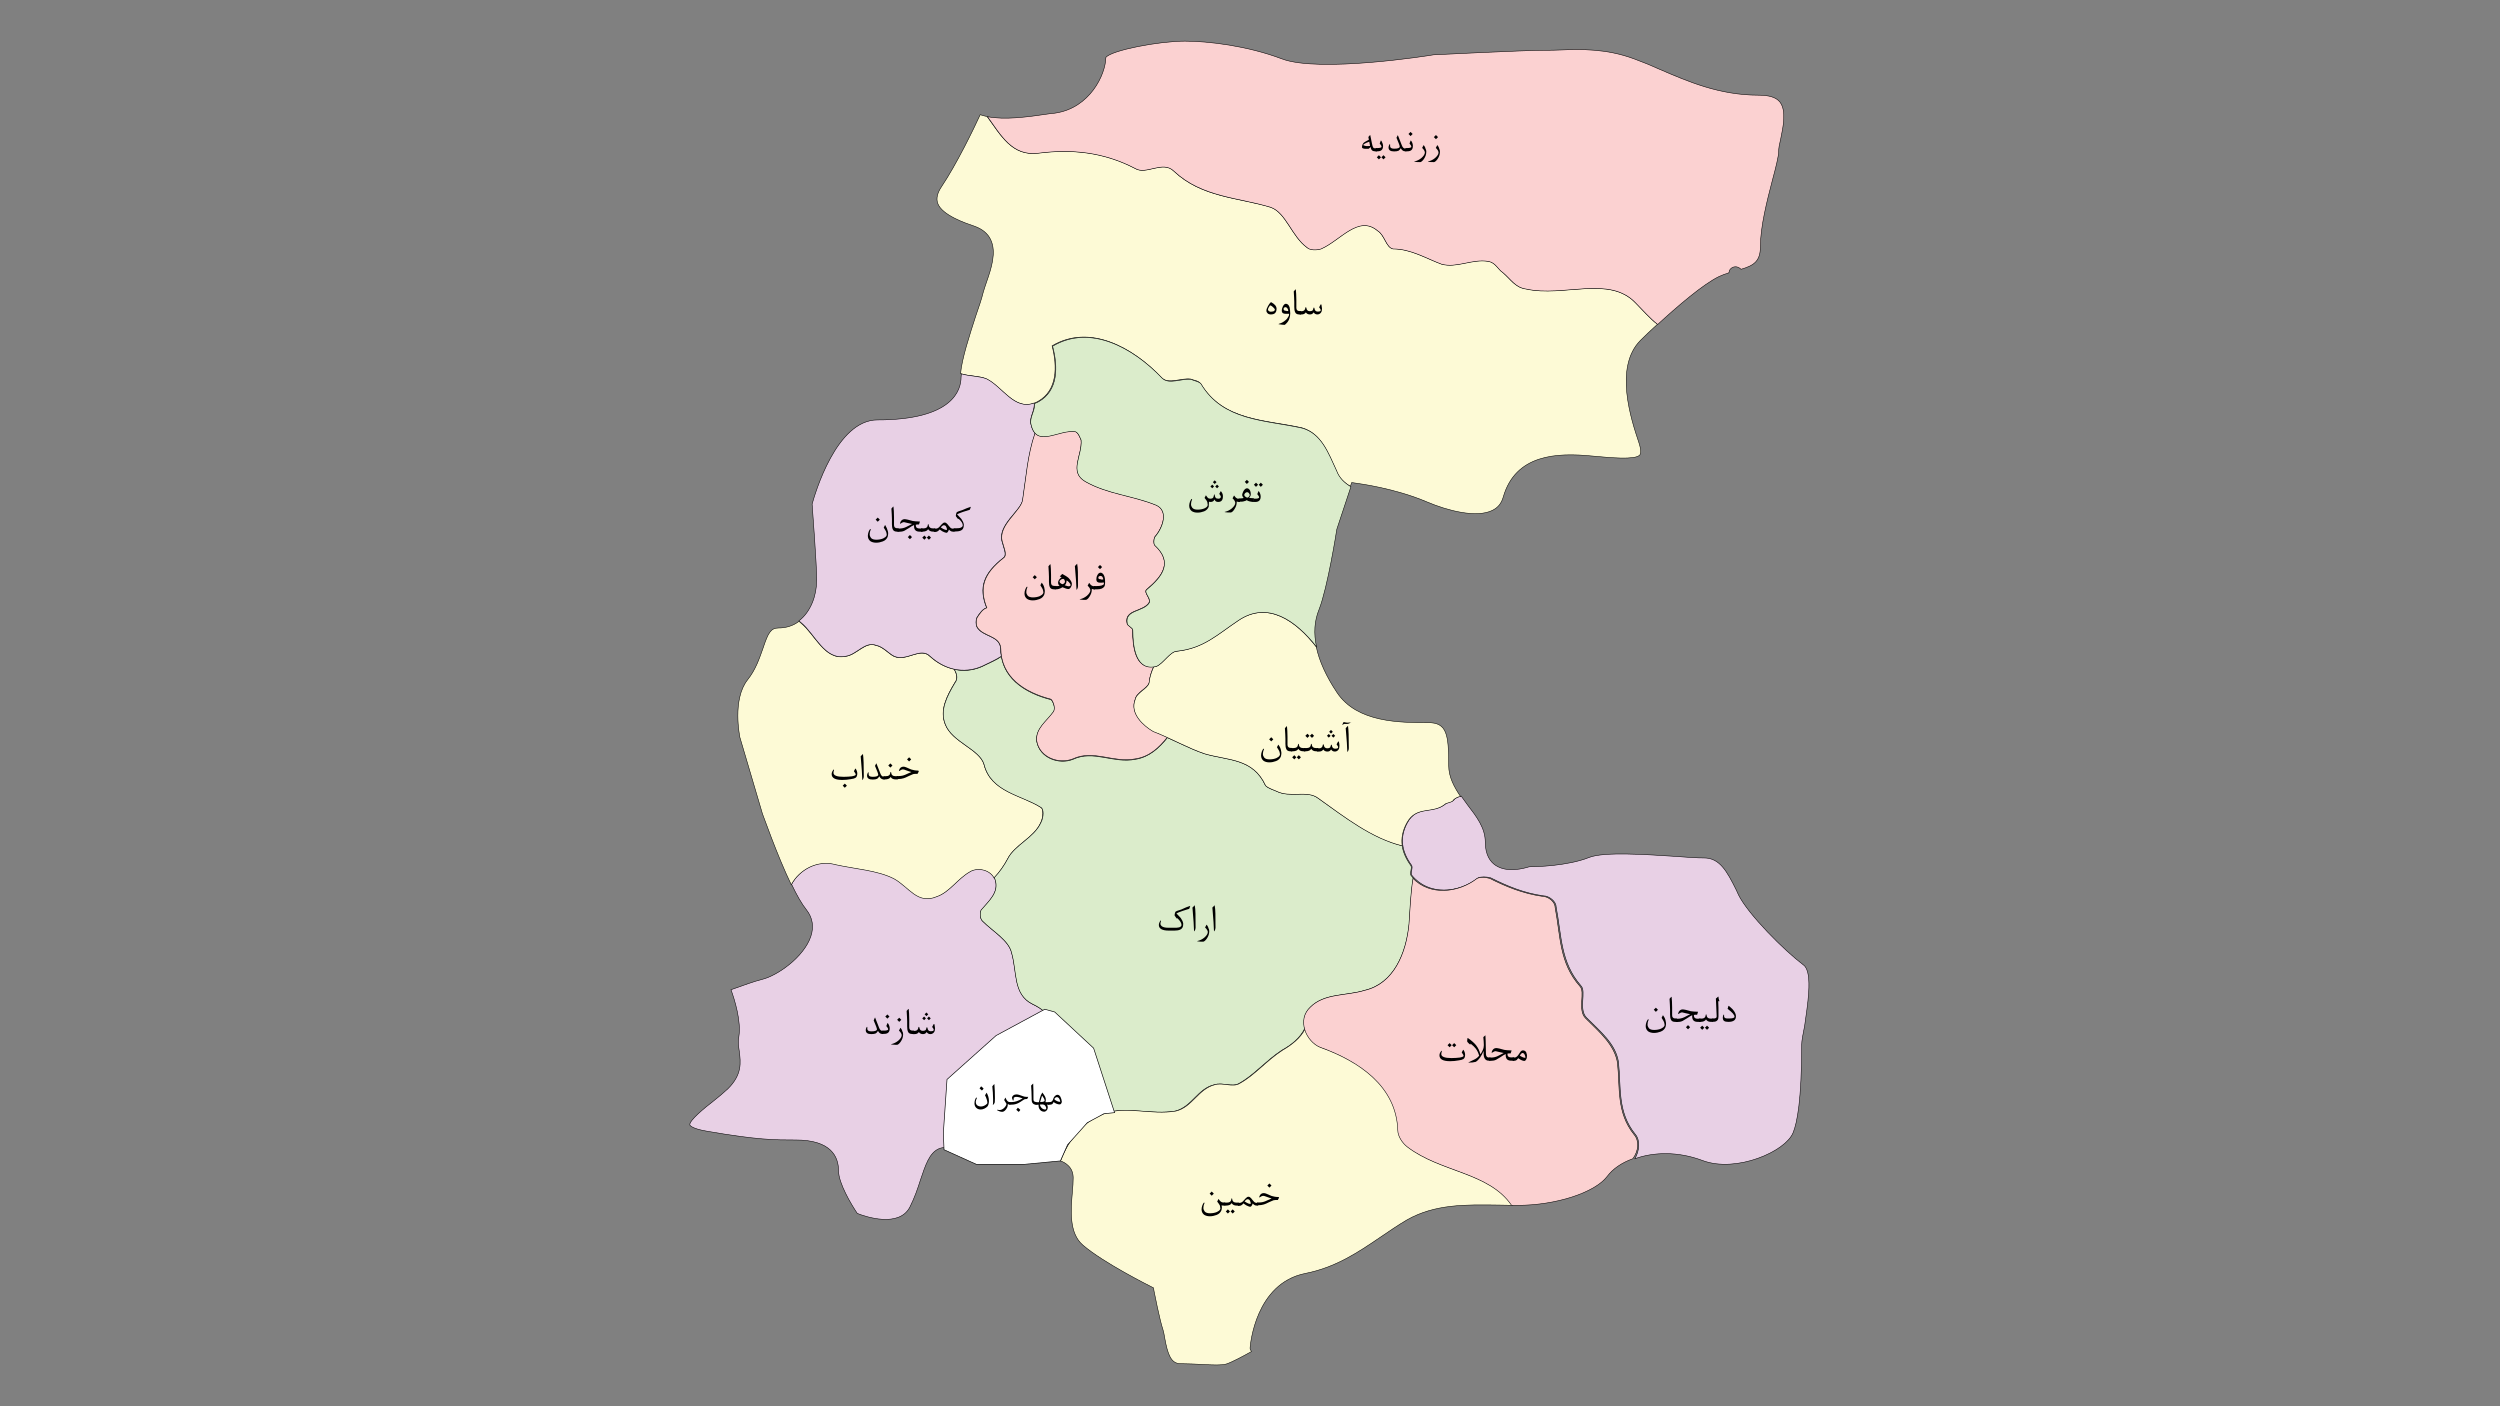 <!--?xml version="1.0" encoding="utf-8"?-->
<!-- Generator: Adobe Illustrator 27.4.1, SVG Export Plug-In . SVG Version: 6.00 Build 0)  -->
<svg version="1.1" id="Layer_1" xmlns="http://www.w3.org/2000/svg" xmlns:xlink="http://www.w3.org/1999/xlink" x="0px" y="0px" viewBox="0 0 1920 1080" style="enable-background:new 0 0 1920 1080;" xml:space="preserve" width="100%" height="100%">
<rect x="0" y="0" width="1920" height="1080" fill="#808080" stroke="none"/>
<style type="text/css">
	.st0{fill:#FDFAD6;stroke:#020202;stroke-width:0.411;stroke-miterlimit:20.571;}
	.st1{fill:#E8D0E5;stroke:#020202;stroke-width:0.411;stroke-miterlimit:20.571;}
	.st2{fill:#DBECCB;stroke:#020202;stroke-width:0.411;stroke-miterlimit:20.571;}
	.st3{fill:#FBD1D1;stroke:#020202;stroke-width:0.411;stroke-miterlimit:20.571;}
	.st4{fill:#FFFFFF;stroke:#000000;stroke-width:0.5;stroke-miterlimit:10;}
</style>
<path id="_x38_46" class="st0 area" d="M797.3,308.2c14.8-8.4,14.8-26.5,10.7-42.6c28.8-17.1,61.7,1,84.1,24.5c5.3,5.3,14.8,0,22.4,1
	c2.1,1,5.3,1,7.4,3.3c17.1,28.8,49,27.8,77.8,34.1c14.8,4.3,20.2,19.1,26.5,32.9c1.9,5.6,6,9.3,10.9,12.1l1-2.9l4.1,0.6
	c1.2,0.2,28.8,3.7,53.5,14.2c16.5,7,38.3,12.5,50.4,6.6c4.3-2.1,7-5.3,8.4-10.3c9.5-32.9,41.3-34.1,67.9-31.5
	c13.4,1.2,33.5,3.3,37-0.8c0.6-0.8,1.4-3.1-0.8-9.7c-5.8-17.3-19.1-57.6,1.2-78.2c3.7-3.7,8.2-8,13.2-12.5
	c-6.2-4.7-11.5-11.1-16.9-16.5c-20.2-21.2-55.3-4.3-84.1-10.7c-8.4-1-11.7-7.4-18.1-12.8c-3.1-2.1-5.3-7.4-10.7-8.4
	c-12.8-2.1-24.5,5.3-36.2,2.1c-11.7-4.3-23.5-11.7-37.2-11.7c-5.3-1-6.4-10.7-11.7-13.8c-14.8-12.8-28.8,7.4-43.6,13.8
	c-3.1,1-8.4,1-10.7-1c-11.7-8.4-16-26.5-27.8-30.9c-24.5-7.4-53.3-7.4-74.5-27.8c-8.4-8.4-21.4,3.3-29.8-2.1
	c-24.5-12.8-49-14.8-74.5-11.7c-20,2.7-28.6-13.8-39.1-28c-1.9-0.4-3.7-0.8-5.3-1.4c-4.9,10.7-18.3,38.3-29.6,55.1
	c-3.3,4.9-4.3,9.1-3.1,12.8c3.1,9.3,22,15.6,28.2,17.7c6,2.1,10.3,5.6,12.5,10.3c4.7,9.7,0.4,22.4-3.1,32.5c-1,3.1-2.1,6-2.7,8.4
	c-1,4.3-3.1,10.5-5.6,17.7c-4.5,14-10.7,32.7-11.7,44.4c6.8,2.1,14.2,1.6,19.5,3.9C770.7,297.5,780.2,317.8,797.3,308.2z" title=""></path>
<path id="_x38_42" class="st1 area" d="M1385.2,741.2c-14.6-10.9-42.6-38.9-50-53.9l-1.6-3.5c-7.4-15-13-24.9-24.9-24.9
	c-4.9,0-12.8-0.4-22-1.2c-21.8-1.4-54.9-3.7-66.2,0.8c-16.5,6.6-40.9,7.2-46.1,7.2c-3.9,1.2-16.9,4.9-25.9-1.2
	c-3.7-2.5-7.8-7.6-7.8-17.7c0-10.9-6.6-19.5-13.6-28.6c-1.6-2.3-3.3-4.5-4.9-6.8c-1.9,0.4-3.5,1-5.1,2.3c-1,2.1-4.3,2.1-6.4,3.3
	c-9.7,8.4-22.4,1-29.8,14.8c-6.4,11.7-4.3,22.4,3.3,32.9c1,2.1-1,5.3,0,7.4c12.8,16,36.2,13.8,51,2.1c2.1-1,6.4-1,9.7,0
	c12.8,6.4,25.5,11.7,40.5,13.8c4.3,0,9.7,4.3,9.7,8.4c4.3,22.4,3.3,42.6,19.1,60.7c4.3,4.3-2.1,18.1,4.3,24.5
	c10.7,10.7,22.4,20.2,24.5,34.1c2.1,19.1-1,38.3,12.8,55.3c4.1,4.7,3.3,12.8-0.2,18.9c14.2-5.1,32.9-5.8,52,1.4
	c25.9,9.7,63.8-7,69.5-21.4c3.1-7.4,6.6-25.3,6.6-67.5c0-3.1,1-8.2,2.3-14.8C1387.7,774.7,1392.8,746.9,1385.2,741.2z" title=""></path>
<path id="_x38_49" class="st1 area" d="M793,771.2c-14.8-7.4-11.7-24.5-16-39.3c-2.3-9.7-13.8-16-22.4-24.5c-2.1-2.1-2.1-6.4-1-8.4
	c6.4-7.4,13.8-13.8,10.7-23.5c-3.3-8.4-13.8-9.7-19.1-6.4c-9.7,5.3-16,16-25.5,19.1c-14.8,6.4-21.4-7.4-33.1-13.8
	c-12.8-6.4-29.8-7.4-44.6-10.7c-13.8-3.9-28,3.9-34.1,15.4c3.9,8.2,8,15.4,11.5,19.7c4.7,6,5.8,13,3.3,20.4
	c-5.3,15.8-25.5,30-37.2,32.9c-6.4,1.6-15.4,4.9-24.1,8c2.7,7.4,8,24.3,6,36.2c-0.6,3.9-0.2,7.6,0.4,11.3c1,8.2,2.3,17.5-8.6,28.4
	c-3.3,3.1-7.4,6.6-11.9,10.1c-5.6,4.3-18.3,14.6-17.5,17.9c0,0,1,2.7,12.8,4.7c38.9,6.8,52.7,6.8,68.5,6.8
	c27.2,0,32.9,12.8,32.9,23.7c0,9.5,9.7,25.7,14.4,32.7c6.2,2.5,32.3,11.3,40.5-5.1c3.5-7,6-14.2,8-20.6c3.9-11.5,6.8-20.6,14-23.9
	c3.7-1.6,7.8-1.4,12.3,0.4c15.2,6.6,25.7,6.6,42,6.6c3.1,0,6.4-0.2,10.1-0.4c10.7-0.6,21.6-1,29.4,1.9c6.4-16.7,17.1-30.2,33.3-36.2
	c0.6-0.2,1-0.4,1.6-0.6c-4.3-22-12.8-38.5-27.2-56C814.4,790.4,806.9,777.6,793,771.2z" title=""></path>
<path id="_x35_19" class="st0 area" d="M799.3,631.7c2.1-4.3,2.1-10.7,0-11.7c-14.8-9.7-38.3-11.7-43.6-32.9
	c-3.3-11.7-24.5-17.1-29.8-30.9c-4.3-10.7,1-21.2,7.4-31.9c2.5-3.1,1.4-6.6-0.4-10.3c-6.6-1.4-13-4.7-18.7-9.9
	c-7.4-7.4-18.1,4.3-27.6,0c-4.3-2.1-8.4-7.4-13.8-8.4c-8.4-3.3-14.8,7.4-23.5,8.4c-16,3.3-23.5-17.1-34.1-25.5c-0.6-0.6-1-1-1.6-1.4
	c-4.3,3.3-9.7,5.1-15.8,5.1c-6,0-8,4.1-11.9,15.8c-2.7,7.6-5.6,16.3-11.7,23.9c-12.1,15.2-6,43.8-6,44.2l17.3,58.6
	c0.2,0.2,11.1,31.7,22.2,54.7c6.2-11.7,20.4-19.3,34.1-15.4c14.8,3.3,31.9,4.3,44.6,10.7c11.7,6.4,18.1,20.2,33.1,13.8
	c9.7-3.3,16-13.8,25.5-19.1c4.9-3.1,14.6-2.3,18.5,4.9c4.1-4.5,7.6-9.5,10.3-14.6C779.2,648.8,794.2,643.5,799.3,631.7z" title=""></path>
<path id="_x38_30" class="st2 area" d="M1083.6,672.3c-1-2.3,1-5.3,0-7.4c-3.7-5.1-6-10.3-6.8-15.4c-23.2-6-43.4-21.6-64.6-36.6
	c-8.4-6.4-21.4,0-31.9-5.3c-2.1-1-6.4-2.1-8.4-4.3c-9.7-21.2-28.8-19.1-46.9-24.5c-9.3-3.1-18.7-8-28.4-12.3c-6.4,8-14,15-24.7,16.7
	c-17.1,3.3-31.9-7.4-47.9,0c-10.7,4.3-25.5-1-27.8-13.8c-1-9.7,7.4-14.8,12.8-22.4c2.3-3.3-1-9.7-2.1-9.7
	c-18.3-4.7-34.8-14.8-37.9-33.1c-3.7,2.7-8.4,4.5-12.1,6.4c-7.6,4.1-15.8,5.3-23.9,3.5c1.9,3.5,2.9,7.2,0.4,10.3
	c-6.4,10.7-11.7,21.2-7.4,31.9c5.3,13.8,26.5,19.1,29.8,30.9c5.3,21.2,28.8,23.5,43.6,32.9c2.3,1,2.3,7.4,0,11.7
	c-5.3,11.7-20.2,17.1-25.5,27.8c-2.7,5.1-6.2,10.1-10.3,14.4c0.2,0.4,0.4,1,0.6,1.4c3.3,9.7-4.3,16-10.7,23.5c-1,2.1-1,6.4,1,8.4
	c8.4,8.4,20.2,14.8,22.4,24.5c4.3,14.8,1,31.9,16,39.3c13.8,6.4,21.4,19.1,28.8,27.8c14.4,17.5,22.6,33.7,27.2,56
	c16.7-5.3,35.2,1.6,53.7-1.6c12.8-3.3,17.1-17.1,29.8-20.2c6.4-2.1,13.8,2.1,19.1-1c11.7-6.4,20.2-17.1,32.9-25.5
	c6.8-3.7,14-9.1,17.7-16.9c-1.4-5.6-0.4-11.7,4.5-16.3c10.7-10.7,27.8-8.4,41.6-12.8c22.4-5.3,31.9-28.8,34.1-51
	c0.8-11.3,1.2-23.5,3.1-35C1084.9,673.7,1084.3,673.1,1083.6,672.3z" title=""></path>
<path id="_x38_31" class="st1 area" d="M649.4,504c8.4-1,14.8-11.7,23.5-8.4c5.3,1,9.7,6.4,13.8,8.4c9.7,4.3,20.2-7.4,27.6,0
	c12.8,11.7,28.8,13.8,42.6,6.4c3.9-1.9,8.4-3.9,12.1-6.4c-0.4-2.1-0.6-4.1-0.6-6.4c-1-9.7-13.8-8.4-18.1-16c-1-2.1-1-5.3,0-7.4
	c2.1-3.3,4.3-6.4,7.4-7.4c-6.4-16-2.1-26.5,12.8-38.3c3.3-2.1,0-8.4-1-12.8c-3.3-12.8,14.8-23.5,16-31.9c2.7-17.5,3.9-34.4,9.5-51
	c-1.2-1.4-2.5-3.5-3.1-6.6c-1.9-5.3,3.1-10.7,2.3-16.7c-15.2,5.8-24.3-12.5-36.4-18.5c-5.6-2.3-12.8-1.9-19.5-3.9
	c0,0.8-0.2,1.6-0.2,2.5c0,9.9-6.2,32.9-64.2,32.9c-31.7,0-48.1,57.2-50.2,64.6c0.4,6.6,3.5,45.5,3.5,58.4c0,12.1-4.7,24.5-13.6,31.3
	c0.6,0.4,1,1,1.6,1.4C625.9,486.9,633.3,507.3,649.4,504z" title=""></path>
<path id="_x34_07" class="st3 area" d="M769.7,415.7c1,4.3,4.3,10.7,1,12.8c-14.8,11.7-19.1,22.4-12.8,38.3c-3.3,1-5.3,4.3-7.4,7.4
	c-1,2.1-1,5.3,0,7.4c4.3,7.4,17.1,6.4,18.1,16c0,22.4,18.1,34.1,38.3,39.3c1,0,4.3,6.4,2.1,9.7c-5.3,7.4-13.8,12.8-12.8,22.4
	c2.1,12.8,17.1,18.1,27.8,13.8c16-7.4,30.9,3.3,47.9,0c10.9-1.6,18.3-8.6,24.7-16.7c-3.5-1.6-7.2-3.3-10.9-4.7
	c-7.4-4.3-18.1-13.8-13.8-24.5c1-5.3,9.7-8.4,10.7-12.8c0.4-4.7,1.9-8.8,3.5-12.3c-14.4,2.5-16.3-15.8-16.3-28
	c0-2.1-4.3-3.3-4.3-5.3c-2.1-10.7,12.8-8.4,17.1-16c1-3.3-4.3-7.4-2.1-9.7c12.8-10.7,20.2-21.2,6.4-34.1c-1-1-1-4.3,0-6.4
	c6.4-7.4,10.7-20.2,1-24.5c-18.1-7.4-37.2-8.4-54.3-18.1c-12.8-7.4-2.1-20.2-3.3-31.9c-1-2.1-2.1-5.3-4.3-6.4
	c-10.7-1.9-24.3,8.2-31.1,1.2c-5.8,16.7-6.8,33.5-9.5,51C784.5,392.3,766.4,403,769.7,415.7z" title=""></path>
<path id="_x38_35" class="st0 area" d="M1112.6,587.9c0-23.9-1.4-32.9-15.6-32.9c-21.8,0-54.7,0-70.1-23c-8.4-12.5-13.8-24.5-16-35.2
	c-15.8-20.2-37.4-35.6-60.1-20.2c-16,10.7-26.5,21.2-46.9,23.5c-5.3,0-10.7,9.7-16,11.7c-0.6,0.2-1.2,0.2-1.9,0.4
	c-1.6,3.7-3.1,7.6-3.5,12.3c-1,4.3-9.7,7.4-10.7,12.8c-4.3,10.7,6.4,20.2,13.8,24.5c13.8,5.3,26.7,12.8,39.5,17.1
	c18.1,5.3,37.2,3.3,46.9,24.5c2.1,2.1,6.4,3.3,8.4,4.3c10.7,5.3,23.5-1,31.9,5.3c21.2,15.2,41.3,30.9,64.6,36.6
	c-0.8-5.6,0.2-11.5,3.5-17.5c7.4-13.8,20.2-6.4,29.8-14.8c2.1-1,5.3-1,6.4-3.3c1.6-1.2,3.3-2.1,5.1-2.3
	C1116.8,604.4,1112.6,596.8,1112.6,587.9z" title=""></path>
<path id="_x38_40" class="st0 area" d="M1081.6,880.9c-4.3-3.3-7.4-8.4-7.4-12.8c-1-34.1-29.8-53.3-59.7-63.8
	c-5.6-2.3-10.5-8.2-11.9-14.6c-3.7,7.6-10.9,13-17.7,16.9c-12.8,8.4-21.2,19.1-32.9,25.5c-5.3,3.3-12.8-1-19.1,1
	c-12.8,3.3-17.1,17.1-29.8,20.2c-19.1,3.3-38.3-4.3-55.3,2.1c-16.3,6-26.9,19.5-33.3,36.2c2.3,0.8,4.1,1.9,5.8,3.5
	c2.7,2.5,3.9,5.8,3.9,9.5c0,3.1-0.2,6.6-0.6,10.7c-1.2,14.2-2.7,31.7,8,40.9c15.4,13.4,51.6,31.5,52,31.7l2.3,1.2l0.4,2.5
	c0,0.2,4.5,22.8,6.8,29.4c0.6,1.9,1,4.1,1.4,6.6c2.3,12.8,4.9,19.7,12.1,19.7c6,0,11.7,0.4,16.9,0.6c7.8,0.4,15,0.8,18.5-0.4
	c4.3-1.4,13.6-6.4,19.1-9.5c-0.2-0.4-0.4-0.8-0.4-0.8l-0.6-1.2v-1.2c0.2-2.1,4.1-49.2,42.4-56.8c23.7-4.7,40.9-16.5,57.6-27.8
	c6.6-4.5,13.6-9.3,20.6-13.4c21.4-12.1,45.1-11.7,70.4-11.3c3.5,0,7,0.2,10.7,0.2C1144.1,900.2,1107.1,900.4,1081.6,880.9z" title=""></path>
<path id="_x38_51" class="st3 area" d="M1255,871.4c-13.8-17.1-10.7-36.2-12.8-55.3c-2.3-13.8-13.8-23.5-24.5-34.1
	c-6.4-6.4,0-20.2-4.3-24.5c-16-18.1-14.8-38.3-19.1-60.7c0-4.3-5.3-8.4-9.7-8.4c-14.8-2.1-27.8-7.4-40.5-13.8c-3.3-1-7.4-1-9.7,0
	c-14.2,11.1-36,13.6-49.2,0c-1.9,11.5-2.3,23.7-3.1,35c-2.1,22.4-11.7,45.9-34.1,51c-13.8,4.3-30.9,2.1-41.6,12.8
	c-10.7,9.7-3.3,26.5,7.4,30.9c29.8,10.7,58.6,29.8,59.7,63.8c0,4.3,3.3,9.7,7.4,12.8c25.5,19.5,62.5,19.3,80,44.8c1.6,0,3.1,0,4.7,0
	c29.2,0,59.2-9.7,68.7-22.2c4.3-5.8,11.1-10.5,19.7-13.6C1258.5,884,1259.1,876.1,1255,871.4z" title=""></path>
<path id="_x38_38" class="st2 area" d="M791.9,326.3c4.3,18.1,21.4,3.3,34.1,5.3c2.3,1,3.3,4.3,4.3,6.4c1,11.7-9.7,24.5,3.3,31.9
	c17.1,9.7,36.2,10.7,54.3,18.1c9.7,4.3,5.3,17.1-1,24.5c-1,2.1-1,5.3,0,6.4c13.8,12.8,6.4,23.5-6.4,34.1c-2.1,2.1,3.3,6.4,2.3,9.7
	c-4.3,7.4-19.1,5.3-17.1,16c0,2.1,4.3,3.3,4.3,5.3c0,12.8,2.3,31.9,18.1,27.8c5.3-2.1,10.7-11.7,16-11.7
	c20.2-2.1,30.9-12.8,46.9-23.5c22.6-15.4,44.2,0,60.1,20.2c-2.3-10.5-1.6-20,1.9-28.6c6.6-16.7,13.6-60.9,13.6-61.3l0.2-0.8
	l10.7-32.3c-4.9-2.9-8.8-6.6-10.9-12.1c-6.4-13.8-11.7-28.8-26.5-32.9c-28.8-6.4-60.7-5.3-77.8-34.1c-2.3-2.1-5.3-2.1-7.4-3.3
	c-7.4-1-17.1,4.3-22.4-1c-22.4-23.5-55.3-41.6-84.1-24.5c4.3,16,4.3,34.1-10.7,42.6c-1,0.6-2.1,1-3.1,1.4
	C795,315.6,790.3,320.9,791.9,326.3z" title=""></path>
<path id="_x38_45" class="st3 area" d="M797.3,117.7c25.5-3.3,50-1,74.5,11.7c8.4,5.3,21.2-6.4,29.8,2.1c21.4,20.2,50,20.2,74.5,27.8
	c11.7,4.3,16,22.4,27.8,30.9c2.1,2.1,7.4,2.1,10.7,1c14.8-6.4,28.8-26.5,43.6-13.8c5.3,3.3,6.4,12.8,11.7,13.8
	c13.8,0,25.5,7.4,37.2,11.7c11.7,3.3,23.5-4.3,36.2-2.1c5.3,1,7.4,6.4,10.7,8.4c6.4,5.3,9.7,11.7,18.1,12.8
	c28.8,6.4,63.8-10.7,84.1,10.7c5.3,5.3,10.7,11.7,16.9,16.5c15.4-14.2,35.2-31.1,47.1-36.8c2.5-1.2,5.1-2.1,7.6-2.9
	c0.2-1,0.4-2.1,1.2-2.9c1.9-2.1,5.1-2.3,7.4-0.4c0,0,0.4,0.4,0.8,0.6c9.7-2.9,14.8-6,14.8-17.5c0-15.2,5.1-35.2,9.3-51.2
	c2.5-9.3,4.7-18.1,4.7-21.6c0-2.7,0.6-5.8,1.6-9.9c1.9-9.1,4.5-21.6-0.6-28.2c-2.9-3.7-8.4-5.3-16.5-5.3c-30,0-54.1-10.5-75.5-19.7
	c-6.8-3.1-13.4-5.8-20-8.2c-21.6-8-41.1-7.4-57-6.8c-3.7,0.2-7.4,0.2-10.7,0.2c-17.1,0-85.8,3.5-86.4,3.5
	c-3.1,0.6-87.8,14-116.4,3.1c-26.7-10.1-56.8-13.6-74.5-13.6c-20,0-56.4,7-60.7,12.5c-0.2,13-12.1,38.9-39.1,42.8l-3.7,0.4
	c-18.3,2.7-34.8,4.9-48.1,2.3C768.7,103.9,777.3,120.1,797.3,117.7z" title=""></path>
<g id="G_15" class="area" title="">
	<path id="PATH_16" d="M1057.3,116.2h-1.4c-1.9,0-2.9-1-3.3-3.3c-1,1-1.4,1.4-1.6,1.4h-1.9c-0.6,0-1.2,0-1.9-0.2
		c-0.8-0.2-1.2-0.6-1.2-1c0-1.4,0.6-2.9,1.6-3.7c0.8-0.6,2.1-1.2,3.7-2.1l-0.4-2.1l1.4-1.6c0,0.2,0.6,2.5,1.4,6.8
		c0.2,1.2,0.6,2.3,0.8,2.7c0.4,0.6,0.8,0.8,1.6,0.8h1.4v2.3H1057.3z M1052.2,112.1l-0.6-3.3c-0.6,0.2-1.4,0.6-2.5,1
		c-1.2,0.6-2.1,1.2-2.1,1.4c0,0.4,0.4,0.6,1.4,0.8c0.6,0.2,1.2,0.2,1.9,0.2C1050.9,112.1,1051.5,112.1,1052.2,112.1z" class="area" title=""></path>
	<path id="PATH_17" d="M1062.2,112.1c0,2.7-1.4,4.1-4.1,4.1h-1.6v-2.5h1.4c2.1,0,3.1-0.4,3.1-1s-0.4-1.4-1.4-2.5l0.8-2.1
		c0-0.2,0.2-0.2,0.2-0.2s0.2,0.2,0.4,0.4C1061.6,109.4,1062.2,110.9,1062.2,112.1z M1060.6,120.8l-1.6,1.6l-1.6-1.6l1.6-1.6
		L1060.6,120.8z M1064.1,120.8l-1.6,1.6l-1.6-1.6l1.6-1.6L1064.1,120.8z" class="area" title=""></path>
	<path id="PATH_18" d="M1080.1,116.2h-1c-0.8,0-1.4-0.2-2.1-0.8c-0.4-0.4-0.8-0.8-1.2-1.6c-0.4,0.8-1,1.4-1.6,1.9
		c-0.8,0.4-1.9,0.6-3.5,0.6c-2.9,0-4.3-1-4.3-3.1c0-0.6,0.2-1.4,0.6-2.1c0.2-0.2,0.2-0.4,0.4-0.4s0.2,0.2,0.2,0.4c0,0.2,0,0.2,0,0.6
		c0,0.2,0,0.4,0,0.6c0,1.2,1,1.9,3.1,1.9c2.9,0,4.3-0.6,4.3-1.6c0-0.6-0.8-2.9-2.5-6.8l0.8-1.6c0.2-0.2,0.2-0.4,0.2-0.4
		s0.2,0.2,0.2,0.4c0.6,1.6,1.6,4.1,2.9,7.4c0.6,1.6,1.4,2.5,2.7,2.5h0.6v2.3H1080.1z" class="area" title=""></path>
	<path id="PATH_19" d="M1085.1,112.1c0,2.7-1.4,4.1-4.1,4.1h-1.6v-2.5h1.4c2.1,0,3.1-0.4,3.1-1s-0.4-1.4-1.4-2.5l0.8-2.1
		c0-0.2,0.2-0.2,0.2-0.2s0.2,0.2,0.4,0.4C1084.7,109.4,1085.1,110.9,1085.1,112.1z M1084.9,102.9l-1.6,1.6l-1.6-1.6l1.6-1.6
		L1084.9,102.9z" class="area" title=""></path>
	<path id="PATH_20" d="M1095.4,116.4c0,2.1-0.6,3.9-1.9,5.8c-1,1.4-2.1,2.3-2.7,2.3c-1.6,0-2.9,0-4.1-0.2c-0.4,0-0.6-0.2-0.6-0.2
		s0.2-0.2,0.6-0.2c1.6-0.4,3.3-1.2,4.9-2.5c1.6-1.4,2.7-2.9,2.7-4.3c0-0.8-0.6-2.1-2.1-3.5l1-1.9c0-0.2,0.2-0.2,0.2-0.2l0.2,0.2
		c0.4,0.6,1,1.4,1.2,2.5C1095.2,114.8,1095.4,115.6,1095.4,116.4z" class="area" title=""></path>
	<path id="PATH_21" d="M1105.9,116.4c0,2.1-0.6,3.9-1.9,5.8c-1,1.4-2.1,2.3-2.7,2.3c-1.6,0-2.9,0-4.1-0.2c-0.4,0-0.6-0.2-0.6-0.2
		s0.2-0.2,0.6-0.2c1.6-0.4,3.3-1.2,4.9-2.5c1.6-1.4,2.7-2.9,2.7-4.3c0-0.8-0.6-2.1-2.1-3.5l1-1.9c0-0.2,0.2-0.2,0.2-0.2l0.2,0.2
		c0.4,0.6,1,1.4,1.2,2.5C1105.6,114.8,1105.9,115.6,1105.9,116.4z M1104.4,105.3l-1.6,1.6l-1.6-1.6l1.6-1.6L1104.4,105.3z" class="area" title=""></path>
</g>
<g id="G_22" class="area" title="">
	<path id="PATH_23" d="M980.4,237.2c0,1.4-0.4,2.5-1.2,3.3s-2.1,1-3.3,1c-0.8,0-1.6-0.2-2.3-0.8c-0.6-0.6-1-1.2-1-2.1
		c0-1,0.4-2.1,1.2-3.5c0.6-1.2,1.4-2.3,2.3-3.1C978.9,233.5,980.4,235.1,980.4,237.2z M979.1,238c0-0.6-0.4-1.2-1.4-2.1
		c-0.8-0.8-1.4-1.2-2.3-1.4c-1,1.4-1.6,2.5-1.6,3.3c0,0.4,0.2,0.8,0.8,1.2c0.4,0.2,0.8,0.4,1.4,0.4c0.8,0,1.6-0.2,2.3-0.4
		C978.9,238.4,979.1,238.2,979.1,238z" class="area" title=""></path>
	<path id="PATH_24" d="M990.9,240.7c0,3.1-1,5.8-3.1,7.8c-0.6,0.6-1,1-1.2,1c-1.2,0-2.5-0.2-3.9-0.4c-0.6,0-0.8-0.2-0.8-0.2
		s0.2-0.2,0.8-0.4c1.6-0.4,3.3-1.4,4.7-2.7c0.6-0.6,1.2-1,1.6-1.9c0.6-0.8,1-1.6,1-2.3v-0.6h-2.7c-1.9,0-2.9-0.8-2.9-2.3
		c0-1,0.2-2.1,0.8-3.3s1.4-2.1,2.3-2.1c1.2,0,2.3,0.8,2.9,2.7C990.7,237.6,990.9,239,990.9,240.7z M989.4,238.8
		c0-0.6-0.2-1.2-0.6-1.9c-0.4-0.6-1-1-1.6-1c-0.4,0-0.8,0.2-1,0.4c-0.4,0.4-0.4,0.6-0.4,1c0,1,0.6,1.4,2.1,1.4
		C988,239,988.6,239,989.4,238.8z" class="area" title=""></path>
	<path id="PATH_25" d="M999.1,241.5h-1.4c-1.4,0-2.7-0.6-3.1-1.9c-0.4-0.8-0.6-2.3-0.6-3.9v-3.9c0-1.9-0.2-4.5-0.4-8l1.2-1.4
		c0.2-0.2,0.4-0.2,0.4,0c0.2,1.9,0.4,4.5,0.4,8v6c0,1.6,0.8,2.5,2.5,2.5h1V241.5z" class="area" title=""></path>
	<path id="PATH_26" d="M1015.3,237c0,1.2-0.2,2.3-0.8,3.1s-1.6,1.4-2.7,1.4c-1.4,0-2.3-0.6-2.9-1.6c-0.8,1.2-1.6,1.6-2.9,1.6
		c-1.4,0-2.5-0.6-3.1-1.6c-0.8,1.2-1.9,1.6-3.3,1.6h-1.4V239h1.6c1.4,0,2.5-0.8,2.7-2.5c0-0.4,0.2-0.6,0.4-0.6
		c0.2,0,0.2,0.2,0.4,0.6c0.2,1.6,1,2.5,2.7,2.5c0.8,0,1.6-0.2,2.1-0.6c0.2-0.4,0.4-0.8,0.6-1.6c0-0.4,0.2-0.6,0.4-0.6
		s0.2,0.2,0.4,0.6c0.2,1.6,1,2.5,2.5,2.5c1.6,0,2.3-0.4,2.3-1c0-0.6-0.4-1.4-1.2-2.3l1-1.9c0.2-0.2,0.2-0.4,0.4-0.4s0.2,0.2,0.4,0.4
		C1014.9,235.1,1015.3,236.2,1015.3,237z" class="area" title=""></path>
</g>
<g id="G_27" class="area" title="">
	<path id="PATH_28" d="M939.2,381.2c0,2.9-1.2,4.3-3.7,4.3c-1.4,0-2.3-0.6-2.7-1.9c-0.6,1.2-1.6,1.9-2.9,1.9c-0.4,0-1,0-1.4-0.2
		c0,1.2-0.2,2.5-0.2,3.9c-0.6,1.4-1.6,2.7-3.5,3.5c-1.6,0.6-3.3,1-5.1,1c-1.9,0-3.3-0.4-4.5-1.2c-1.2-1-1.9-2.3-1.9-4.1
		c0-1,0.2-1.9,0.6-3.1c0.4-0.8,0.6-1.4,1-1.9c0.2-0.2,0.4-0.2,0.4-0.2c0.2,0,0.2,0,0.2,0.2c0,0,0,0.2,0,0.4
		c-0.6,1.2-0.8,2.5-0.8,3.5c0,1,0.4,1.9,1,2.7c0.8,1,2.3,1.4,4.1,1.4c2.1,0,3.9-0.4,5.3-1c1.2-0.6,2.1-1.2,2.3-2.1
		c0.2-0.2,0.2-0.6,0-1.4c0-0.6-0.2-1.2-0.2-1.4c-0.2-0.6-0.8-1.6-2.1-3.1l0.8-1.6c0.2-0.2,0.2-0.4,0.2-0.4s0.2,0,0.2,0.2
		c0.6,0.8,1,1.4,1.2,1.6c0.6,0.6,1.2,0.8,2.1,0.8c0.8,0,1.6-0.2,2.1-0.8c0.2-0.4,0.4-0.8,0.6-1.9c0-0.4,0.2-0.6,0.4-0.6
		c0.2,0,0.2,0.2,0.2,0.6c0.2,1,0.4,1.6,0.8,2.1c0.4,0.4,1.2,0.6,2.3,0.6c0.4,0,0.8-0.2,1-0.4c0.4-0.2,0.6-0.6,0.6-1
		c0-0.6-0.4-1.2-1.2-2.3l1-1.9c0.2-0.2,0.2-0.2,0.2-0.2l0.2,0.2C939,378.9,939.2,380,939.2,381.2z M932.4,373.6L931,375l-1.4-1.4
		l1.4-1.4L932.4,373.6z M934.3,370.3l-1.4,1.4l-1.4-1.4l1.4-1.4L934.3,370.3z M936.1,373.6l-1.4,1.4l-1.4-1.4l1.4-1.4L936.1,373.6z" class="area" title=""></path>
	<path id="PATH_29" d="M952.2,385.5h-0.8c-0.8,0-1.2-0.2-1.6-0.4c0,0.2,0,0.4,0,0.6c0,1.9-0.6,3.7-1.9,5.6c-1,1.6-2.1,2.3-2.7,2.3
		c-1.6,0-2.9,0-4.1-0.2c-0.4,0-0.6-0.2-0.6-0.2s0.2-0.2,0.6-0.2c1.6-0.4,3.3-1.2,4.9-2.5c1.6-1.4,2.7-2.9,2.7-4.3
		c0-0.8-0.6-2.1-2.1-3.5l1-1.9c0-0.2,0.2-0.2,0.2-0.2l0.2,0.2c0.6,0.8,1,1.4,1.4,1.6c0.6,0.4,1.4,0.8,2.3,0.8h0.6v2.3H952.2z" class="area" title=""></path>
	<path id="PATH_30" d="M963.3,385.5h-1c-0.6,0-1.4-0.2-2.5-0.4c-1-0.2-1.9-0.6-2.3-1c-0.4,0.4-1,0.6-1.9,0.8c-1,0.4-2.1,0.4-3.1,0.4
		h-1.4v-2.5h1c1.6,0,2.7-0.2,3.1-0.4c-0.4-0.2-0.6-0.6-0.8-1c-0.2-0.4-0.4-0.8-0.4-1.2c0-0.8,0.4-1.9,1-3.1c0.8-1.2,1.6-2.1,2.7-2.1
		c1,0,1.6,0.6,2.3,1.6c0.4,0.8,0.6,1.9,0.6,2.9c0,0.8-0.2,1.4-0.6,1.9c-0.2,0.4-0.4,0.6-0.8,0.8c0.4,0.2,1.4,0.4,2.9,0.4h0.8v2.9
		H963.3z M959.8,380.2c0-0.4-0.2-1-0.6-1.4c-0.4-0.6-0.8-0.8-1.4-0.8c-0.4,0-1,0.2-1.4,0.6c-0.4,0.4-0.8,1-0.8,1.4
		c0,0.4,0.2,1,0.8,1.4c0.4,0.4,1,0.6,1.4,0.8c0.4,0,1-0.2,1.2-0.6C959.6,381,959.8,380.6,959.8,380.2z M959.2,370.1l-1.6,1.6
		l-1.6-1.6l1.6-1.6L959.2,370.1z" class="area" title=""></path>
	<path id="PATH_31" d="M968.2,381.4c0,2.7-1.4,4.1-4.1,4.1h-1.6V383h1.4c2.1,0,3.1-0.4,3.1-1s-0.4-1.4-1.4-2.5l0.8-2.1
		c0-0.2,0.2-0.2,0.2-0.2s0.2,0.2,0.4,0.4C967.8,378.7,968.2,380.2,968.2,381.4z M966.2,372.3l-1.6,1.6l-1.6-1.6l1.6-1.6L966.2,372.3
		z M969.9,372.3l-1.6,1.6l-1.6-1.6l1.6-1.6L969.9,372.3z" class="area" title=""></path>
</g>
<g id="G_32" class="area" title="">
	<path id="PATH_33" d="M681.9,408.1c0.2,0.6,0.2,1.2,0.2,1.9c0,0.8-0.2,1.4-0.4,2.3c-0.6,1.4-1.6,2.7-3.7,3.5c-1.6,0.6-3.3,1-5.1,1
		s-3.3-0.4-4.5-1.2c-1.2-1-1.9-2.3-1.9-4.1c0-1,0.2-1.9,0.6-3.1c0.4-0.8,0.6-1.4,1-1.9c0.2-0.2,0.4-0.2,0.4-0.2c0.2,0,0.2,0,0.2,0.2
		c0,0,0,0.2,0,0.4c-0.6,1.2-0.8,2.5-0.8,3.5s0.4,1.9,1,2.7c0.8,1,2.3,1.4,4.1,1.4c2.1,0,3.9-0.4,5.3-1c1.2-0.6,2.1-1.2,2.5-2.1
		c0.2-0.2,0.2-0.6,0.2-0.8c0-0.6-0.2-1.2-0.4-2.1c-0.2-0.6-0.8-1.6-1.9-3.3l0.8-1.6c0.2-0.2,0.2-0.4,0.2-0.4s0.2,0,0.2,0.2
		C680.8,404.8,681.5,406.5,681.9,408.1z M675.7,399.1l-1.6,1.6l-1.6-1.6l1.6-1.6L675.7,399.1z" class="area" title=""></path>
	<path id="PATH_34" d="M690.1,408.3h-1.4c-1.4,0-2.7-0.6-3.1-1.9c-0.4-0.8-0.6-2.3-0.6-3.9v-3.9c0-1.9-0.2-4.5-0.4-8l1.2-1.4
		c0.2-0.2,0.4-0.2,0.4,0c0.2,1.9,0.4,4.5,0.4,8v6c0,1.6,0.8,2.5,2.5,2.5h1L690.1,408.3L690.1,408.3z" class="area" title=""></path>
	<path id="PATH_35" d="M708.2,408.3h-2.1c-2.7,0-4.1-1.4-4.1-4.1c0-0.4,0-0.6,0-1c-1,0.4-2.3,1.2-3.9,2.3c-1.6,1-2.7,1.6-3.5,2.1
		c-1.2,0.6-2.7,0.8-3.9,0.8h-1.4v-2.5h1.6c1.6,0,3.5-0.4,5.1-1.2c0.8-0.4,2.3-1.2,4.5-2.3c-0.4,0-1.6-0.4-3.7-0.8
		c-1.4-0.4-2.3-0.6-2.5-0.6c-0.8,0-1.6,0.4-2.5,1c-0.2,0.2-0.2,0.2-0.4,0.2c-0.2,0-0.2,0-0.2-0.2v-0.2c0.6-2.1,1.9-3.1,3.5-3.1
		c0.6,0,1.4,0.2,2.5,0.4c1.4,0.4,2.7,0.8,3.7,1c1.4,0.2,3.1,0.4,4.9,0.4c0.4,0,0.4,0,0.6,0c0,0,0,0.2,0,0.4l-0.6,1.9
		c-1.2,0-2.1,0-2.5,0.2c0,1,0.2,1.6,0.4,1.9c0.4,0.6,1.2,1,2.7,1h2.1v2.5H708.2z M700.4,412.5l-1.6,1.6l-1.6-1.6l1.6-1.6
		L700.4,412.5z" class="area" title=""></path>
	<path id="PATH_36" d="M718.3,408.3h-1.6c-1.9,0-3.1-0.6-3.9-1.9c-0.6,1.2-2.1,1.9-4.3,1.9h-1.2v-2.5h1.9c2.1,0,3.1-0.8,3.3-2.3
		c0-0.6,0.2-1,0.4-1s0.4,0.4,0.4,1c0.2,1.4,1.2,2.3,3.1,2.3h1.9v2.5H718.3z M711.5,412.9l-1.6,1.6l-1.6-1.6l1.6-1.6L711.5,412.9z
		 M715,412.9l-1.6,1.6l-1.6-1.6l1.6-1.6L715,412.9z" class="area" title=""></path>
	<path id="PATH_37" d="M732.9,408.3h-1.2c-1,0-2.1-0.6-2.9-1.6c-0.6,1.6-1.2,2.5-1.9,2.5c-0.6,0-1.6-0.4-2.9-1
		c-1-0.6-1.9-1.2-2.3-1.6c-1,1.2-2.1,1.9-3.1,1.9h-1.2v-2.5h1.2c1,0,1.9-0.4,2.7-1.2c0.6-0.6,1.2-1.4,2.1-2.3
		c0.8-0.8,1.4-1.2,2.1-1.2c0.8,0,1.4,0.4,2.1,1.2c0.4,0.4,0.8,1.2,1.9,2.3c0.6,0.8,1.4,1.2,2.3,1.2h1.2V408.3z M727.3,406.7
		c0-0.6-0.2-1.2-0.6-2.1s-1-1.2-1.9-1.2c-0.6,0-1.4,0.6-2.3,1.6c0.2,0.2,0.8,0.6,1.9,1.2s1.9,0.8,2.5,0.8
		C727.3,406.9,727.3,406.9,727.3,406.7z" class="area" title=""></path>
	<path id="PATH_38" d="M745.6,389.2c0,0.4-0.4,1.2-0.8,2.3l-5.1,1.6c-2.3,0.8-3.9,1.4-4.7,1.9c1.6,1.6,2.7,2.9,3.3,3.5
		c1,1.4,1.6,2.7,1.9,4.1c0,1,0,2.1-0.4,2.9c-0.6,1.9-2.9,2.7-6.4,2.7h-1v-2.5h1.2c1.6,0,2.9,0,3.5-0.2c1.4-0.4,2.3-1,2.3-2.1
		c0-1.4-1-3.1-3.3-5.1l-0.2,0.4c-0.2-0.2-0.6-0.6-1-1.2c-0.6-0.6-0.8-1.2-0.8-1.2c0-0.4,0-0.8,0.2-1.6c0.2-0.8,0.4-1.2,0.6-1.4
		c0.2-0.2,1.6-0.8,4.3-1.6C741.3,390.7,743.8,389.8,745.6,389.2z" class="area" title=""></path>
</g>
<g id="G_39" class="area" title="">
	<path id="PATH_40" d="M802.2,452.4c0.2,0.6,0.2,1.2,0.2,1.9c0,0.8-0.2,1.4-0.4,2.3c-0.6,1.4-1.6,2.7-3.7,3.5c-1.6,0.6-3.3,1-5.1,1
		c-1.9,0-3.3-0.4-4.5-1.2c-1.2-1-1.9-2.3-1.9-4.1c0-1,0.2-1.9,0.6-3.1c0.4-0.8,0.6-1.4,1-1.9c0.2-0.2,0.4-0.2,0.4-0.2
		c0.2,0,0.2,0,0.2,0.2c0,0,0,0.2,0,0.4c-0.6,1.2-0.8,2.5-0.8,3.5s0.4,1.9,1,2.7c0.8,1,2.3,1.4,4.1,1.4c2.1,0,3.9-0.4,5.3-1
		c1.2-0.6,2.1-1.2,2.5-2.1c0.2-0.2,0.2-0.6,0.2-0.8c0-0.6-0.2-1.2-0.4-2.1c-0.2-0.6-0.8-1.6-1.9-3.3l0.8-1.6
		c0.2-0.2,0.2-0.4,0.2-0.4s0.2,0,0.2,0.2C801.4,449.1,802,450.7,802.2,452.4z M796.3,443.3l-1.6,1.6l-1.6-1.6l1.6-1.6L796.3,443.3z" class="area" title=""></path>
	<path id="PATH_41" d="M810.7,452.6h-1.4c-1.4,0-2.7-0.6-3.1-1.9c-0.4-0.8-0.6-2.3-0.6-3.9v-3.9c0-1.9-0.2-4.5-0.4-8l1.2-1.4
		c0.2-0.2,0.4-0.2,0.4,0c0.2,1.9,0.4,4.5,0.4,8v6c0,1.6,0.8,2.5,2.5,2.5h1V452.6z" class="area" title=""></path>
	<path id="PATH_42" d="M823.2,448.5c0,0.8-0.2,1.6-0.8,2.5c-0.6,1-1.2,1.4-2.1,1.4c-0.6,0-2.1-0.4-4.3-1.4c-1.9,1.2-3.5,1.6-4.9,1.6
		h-1v-2.5h1.2c0.8,0,1.6,0,2.5-0.2c-0.8-0.6-1.2-1.4-1.2-2.5c0-1.2,0.8-2.7,2.7-4.1l-1.4-0.6c0.4-0.4,1-1,1.9-1.9
		c1.9,1,3.5,1.9,4.9,3.1C822.2,445.6,823.2,447,823.2,448.5z M817.9,446.8c0-0.6-0.2-1-0.4-1.4c-0.2-0.6-0.6-0.8-1.2-0.8
		c-0.6,0-1,0.2-1.6,0.6c-0.6,0.4-1,1-1,1.4c0,0.8,0.8,1.6,2.3,2.1c0.4-0.2,0.8-0.4,1.2-0.6C817.6,447.6,817.9,447.2,817.9,446.8z
		 M822.2,449.3c0-0.6-0.4-1.2-1.2-2.1c-0.6-0.6-1.2-1.2-1.9-1.4c0,1.6-0.4,2.9-1.4,3.7c1.6,0.6,2.9,0.8,3.3,0.8
		C821.8,450.1,822.2,449.9,822.2,449.3z" class="area" title=""></path>
	<path id="PATH_43" d="M827.9,450.1c0,0.8-0.2,1.6-0.6,2.3c-0.2,0.4-0.4,0.6-0.4,0.6s-0.2-0.2-0.2-0.8c0-2.5-0.4-8.2-1.2-17.5
		l1.6-1.6c0.2-0.2,0.2-0.2,0.2-0.2s0,0.2,0,0.4C827.9,435.9,827.9,441.5,827.9,450.1z" class="area" title=""></path>
	<path id="PATH_44" d="M840.9,452.6h-0.8c-0.8,0-1.2-0.2-1.6-0.4c0,0.2,0,0.4,0,0.6c0,1.9-0.6,3.7-1.9,5.6c-1,1.6-2.1,2.3-2.7,2.3
		c-1.6,0-2.9,0-4.1-0.2c-0.4,0-0.6-0.2-0.6-0.2s0.2-0.2,0.6-0.2c1.6-0.4,3.3-1.2,4.9-2.5c1.6-1.4,2.7-2.9,2.7-4.3
		c0-0.8-0.6-2.1-2.1-3.5l1-1.9c0-0.2,0.2-0.2,0.2-0.2l0.2,0.2c0.6,0.8,1,1.4,1.4,1.6c0.6,0.4,1.4,0.8,2.3,0.8h0.6v2.3H840.9z" class="area" title=""></path>
	<path id="PATH_45" d="M848.7,446.8v0.8c0,1.4-0.2,2.3-0.6,2.9c-1,1.4-2.7,2.1-5.3,2.1h-2.9v-2.5h2.1c3.5,0,5.3-0.6,5.8-1.6
		c0-0.2,0-0.2,0-0.4c0-0.4,0-0.6-0.2-0.8c-0.8,0.2-1.9,0.2-2.7,0.2c-1.9,0-2.9-0.8-2.9-2.5c0-1,0.2-2.3,0.8-3.3
		c0.6-1.2,1.4-1.9,2.5-1.9c0.8,0,1.6,0.6,2.3,1.6C848.5,442.9,848.7,444.8,848.7,446.8z M846.4,435.5l-1.6,1.6l-1.6-1.6l1.6-1.6
		L846.4,435.5z M847.3,445c0-0.6-0.2-1.2-0.6-1.9c-0.4-0.6-1-0.8-1.6-0.8c-0.4,0-0.8,0.2-1.2,0.4c-0.2,0.2-0.4,0.6-0.4,1
		c0,0.8,0.6,1.2,2.1,1.2C845.8,445.2,846.4,445.2,847.3,445z" class="area" title=""></path>
</g>
<g id="G_46" class="area" title="">
	<path id="PATH_47" d="M983.9,576.8c0.2,0.6,0.2,1.2,0.2,1.9c0,0.8-0.2,1.4-0.4,2.3c-0.6,1.4-1.6,2.7-3.7,3.5c-1.6,0.6-3.3,1-5.1,1
		c-1.9,0-3.3-0.4-4.5-1.2c-1.2-1-1.9-2.3-1.9-4.1c0-1,0.2-1.9,0.6-3.1c0.4-0.8,0.6-1.4,1-1.9c0.2-0.2,0.4-0.2,0.4-0.2
		c0.2,0,0.2,0,0.2,0.2c0,0,0,0.2,0,0.4c-0.6,1.2-0.8,2.5-0.8,3.5s0.4,1.9,1,2.7c0.8,1,2.3,1.4,4.1,1.4c2.1,0,3.9-0.4,5.3-1
		c1.2-0.6,2.1-1.2,2.5-2.1c0.2-0.2,0.2-0.6,0.2-0.8c0-0.6-0.2-1.2-0.4-2.1c-0.2-0.6-0.8-1.6-1.9-3.3l0.8-1.6
		c0.2-0.2,0.2-0.4,0.2-0.4s0.2,0,0.2,0.2C983,573.5,983.7,575.2,983.9,576.8z M977.9,567.8l-1.6,1.6l-1.6-1.6l1.6-1.6L977.9,567.8z" class="area" title=""></path>
	<path id="PATH_48" d="M992.3,577h-1.4c-1.4,0-2.7-0.6-3.1-1.9c-0.4-0.8-0.6-2.3-0.6-3.9v-3.9c0-1.9-0.2-4.5-0.4-8l1.2-1.4
		c0.2-0.2,0.4-0.2,0.4,0c0.2,1.9,0.4,4.5,0.4,8v6c0,1.6,0.8,2.5,2.5,2.5h1V577z" class="area" title=""></path>
	<path id="PATH_49" d="M1002.4,577h-1.4c-1.9,0-3.1-0.6-3.9-1.9c-0.6,1.2-2.1,1.9-4.3,1.9h-1.2v-2.5h1.9c2.1,0,3.1-0.8,3.3-2.3
		c0-0.6,0.2-1,0.4-1c0.2,0,0.4,0.4,0.4,1c0.2,1.4,1.2,2.3,3.1,2.3h1.9L1002.4,577L1002.4,577z M995.6,581.6l-1.6,1.6l-1.6-1.6
		l1.6-1.6L995.6,581.6z M999.1,581.6l-1.6,1.6l-1.6-1.6l1.6-1.6L999.1,581.6z" class="area" title=""></path>
	<path id="PATH_50" d="M1012.5,577h-1.6c-1.9,0-3.1-0.6-3.9-1.9c-0.6,1.2-2.1,1.9-4.3,1.9h-1.2v-2.5h1.9c2.1,0,3.1-0.8,3.3-2.3
		c0-0.6,0.2-1,0.4-1c0.2,0,0.4,0.4,0.4,1c0.2,1.4,1.2,2.3,3.1,2.3h1.9v2.5H1012.5z M1005.7,565.1l-1.6,1.6l-1.6-1.6l1.6-1.6
		L1005.7,565.1z M1009.2,565.1l-1.6,1.6l-1.6-1.6l1.6-1.6L1009.2,565.1z" class="area" title=""></path>
	<path id="PATH_51" d="M1028.7,572.7c0,1.2-0.2,2.3-0.8,3.1c-0.6,0.8-1.6,1.4-2.7,1.4c-1.4,0-2.3-0.6-2.9-1.6
		c-0.8,1.2-1.6,1.6-2.9,1.6c-1.4,0-2.5-0.6-3.1-1.6c-0.8,1.2-1.9,1.6-3.3,1.6h-1.4v-2.5h1.6c1.4,0,2.5-0.8,2.7-2.5
		c0-0.4,0.2-0.6,0.4-0.6c0.2,0,0.2,0.2,0.4,0.6c0.2,1.6,1,2.5,2.7,2.5c0.8,0,1.6-0.2,2.1-0.6c0.2-0.4,0.4-0.8,0.6-1.6
		c0-0.4,0.2-0.6,0.4-0.6c0.2,0,0.2,0.2,0.4,0.6c0.2,1.6,1,2.5,2.5,2.5c1.6,0,2.3-0.4,2.3-1s-0.4-1.4-1.2-2.3l1-1.9
		c0.2-0.2,0.2-0.4,0.4-0.4c0.2,0,0.2,0.2,0.4,0.4C1028.5,570.7,1028.7,571.7,1028.7,572.7z M1021.9,565.1l-1.4,1.4l-1.4-1.4l1.4-1.4
		L1021.9,565.1z M1023.6,562l-1.4,1.4l-1.4-1.4l1.4-1.4L1023.6,562z M1025.4,565.1l-1.4,1.4l-1.4-1.4l1.4-1.4L1025.4,565.1z" class="area" title=""></path>
	<path id="PATH_52" d="M1037.1,555c-0.8,0.8-2.1,1-3.3,1c-0.2,0-0.4,0-0.8,0s-0.6,0-0.8,0c-0.2,0-0.4,0.2-0.6,0.4
		c-0.2,0.2-0.4,0.4-0.4,0.4c-0.2,0-0.2-0.2-0.2-0.4c0-0.2,0.2-0.6,0.4-1c0.2-0.6,0.4-0.8,0.6-0.8s0.6,0,1.2,0.2c0.6,0,1,0.2,1.2,0.2
		c1.2,0,2.1,0,2.7-0.2c0.4,0,0.6-0.2,0.6-0.2h0.2C1037.6,554.6,1037.3,554.8,1037.1,555z M1035.9,574.6c0,0.8-0.2,1.6-0.6,2.3
		c-0.2,0.4-0.4,0.6-0.4,0.6s-0.2-0.2-0.2-0.8c0-2.5-0.4-8.2-1.2-17.5l1.6-1.6c0.2-0.2,0.2-0.2,0.2-0.2s0,0.2,0,0.4
		C1035.7,560.4,1035.9,565.9,1035.9,574.6z" class="area" title=""></path>
</g>
<g id="G_53" class="area" title="">
	<path id="PATH_54" d="M658.4,594.1c0,1.4-0.4,2.7-1.4,3.3c-0.6,0.4-1.9,0.8-3.7,1c-2.1,0.4-4.1,0.6-6.4,0.6c-5.3,0-8.2-1.4-8.2-4.5
		c0-1,0.4-2.1,1.2-3.1c0.2-0.2,0.2-0.4,0.4-0.4c0.2,0,0.2,0,0.2,0.2c0,0,0,0.2,0,0.4c-0.2,0.6-0.4,1.2-0.4,1.9
		c0,2.1,2.7,3.1,7.8,3.1c2.5,0,4.7-0.2,6.4-0.4c2.1-0.4,2.9-0.8,2.9-1.4c0-0.4-0.4-1.2-1.4-2.5l1-1.9c0.2-0.2,0.2-0.2,0.4,0
		C658,591.6,658.4,592.9,658.4,594.1z M650.4,603.4l-1.6,1.6l-1.6-1.6l1.6-1.6L650.4,603.4z" class="area" title=""></path>
	<path id="PATH_55" d="M663.4,596.2c0,0.8-0.2,1.6-0.6,2.3c-0.2,0.4-0.4,0.6-0.4,0.6s-0.2-0.2-0.2-0.8c0-2.5-0.4-8.2-1.2-17.5
		l1.6-1.6c0.2-0.2,0.2-0.2,0.2-0.2s0,0.2,0,0.4C663.2,582,663.4,587.5,663.4,596.2z" class="area" title=""></path>
	<path id="PATH_56" d="M679.4,598.6h-0.8c-0.8,0-1.4-0.2-2.1-0.8c-0.4-0.4-0.8-0.8-1.2-1.6c-0.4,0.8-1,1.4-1.6,1.9
		c-0.8,0.4-1.9,0.6-3.5,0.6c-2.9,0-4.3-1-4.3-3.1c0-0.6,0.2-1.4,0.6-2.1c0.2-0.2,0.2-0.4,0.4-0.4c0.2,0,0.2,0.2,0.2,0.4
		c0,0.2,0,0.2,0,0.6c0,0.4,0,0.4,0,0.6c0,1.2,1,1.9,3.1,1.9c2.9,0,4.3-0.6,4.3-1.6c0-0.6-0.8-2.9-2.5-6.8l0.8-1.6
		c0.2-0.2,0.2-0.4,0.2-0.4s0.2,0.2,0.2,0.4c0.6,1.6,1.6,4.1,2.9,7.4c0.6,1.6,1.4,2.5,2.7,2.5h0.6V598.6L679.4,598.6z" class="area" title=""></path>
	<path id="PATH_57" d="M689.5,598.6h-1.6c-1.9,0-3.1-0.6-3.9-1.9c-0.6,1.2-2.1,1.9-4.3,1.9h-1.2v-2.5h1.9c2.1,0,3.1-0.8,3.3-2.3
		c0-0.6,0.2-1,0.4-1c0.2,0,0.4,0.4,0.4,1c0.2,1.4,1.2,2.3,3.1,2.3h1.9v2.5H689.5z M685.4,587.9l-1.6,1.6l-1.6-1.6l1.6-1.6
		L685.4,587.9z" class="area" title=""></path>
	<path id="PATH_58" d="M705.5,592.7l-0.8,1.6c-1.4,0-2.7,0-3.3,0.2c-0.8,0.4-2.1,0.8-3.7,1.6c-1.6,0.8-2.9,1.4-3.7,1.6
		c-1.2,0.4-2.7,0.6-3.9,0.6h-1.4V596h1.6c1.9,0,3.5-0.4,4.9-1l4.7-2.1c-0.8-0.2-2.1-0.6-3.7-1.2c-1.4-0.6-2.3-0.8-2.7-0.8
		c-0.8,0-1.6,0.4-2.5,1c-0.2,0.2-0.2,0.2-0.4,0.2s-0.2,0-0.2-0.2v-0.2c0.6-2.1,1.9-2.9,3.5-2.9c0.6,0,1.4,0.2,2.3,0.6
		c1.6,0.8,2.9,1.2,3.7,1.6c1.4,0.4,3.1,0.8,4.9,0.8c0.4,0,0.6,0,0.6,0.2C705.7,592.3,705.7,592.5,705.5,592.7z M699.8,583.2
		l-1.6,1.6l-1.6-1.6l1.6-1.6L699.8,583.2z" class="area" title=""></path>
</g>
<g id="G_59" class="area" title="">
	<path id="PATH_60" d="M914.1,695.7c0,0.4-0.4,1.2-0.8,2.3c-1.2,0.4-2.9,0.8-5.1,1.6c-2.3,0.8-3.9,1.4-4.7,1.9
		c1.6,1.6,2.7,2.9,3.3,3.5c1,1.4,1.6,2.7,1.9,4.1c0,1,0,2.1-0.4,2.9c-0.8,1.9-2.9,2.7-6.4,2.7h-4.3c-4.9,0-7.6-1.4-7.6-4.3
		c0-1,0.4-2.1,1-3.1c0.2-0.2,0.4-0.4,0.4-0.4c0.2,0,0.2,0,0.2,0.2c0,0.2,0,0.2,0,0.4c-0.2,0.8-0.4,1.2-0.4,1.9c0,0.8,0.4,1.4,1,1.9
		c1,0.8,2.7,1.2,4.9,1.2h4.5c1.6,0,2.9,0,3.5-0.2c1.4-0.2,2.3-1,2.3-1.9c0-1.4-1-3.3-3.3-5.3l-0.2,0.4c-0.2-0.2-0.6-0.6-1-1.2
		c-0.6-0.8-0.8-1.2-0.8-1.2c0-0.4,0-0.8,0.2-1.6c0.2-0.8,0.4-1.2,0.6-1.4c0.2-0.2,1.6-0.8,4.3-1.6
		C909.8,697.2,912.3,696.3,914.1,695.7z" class="area" title=""></path>
	<path id="PATH_61" d="M918.2,712.4c0,0.8-0.2,1.6-0.6,2.3c-0.2,0.4-0.4,0.6-0.4,0.6s-0.2-0.2-0.2-0.8c0-2.5-0.4-8.2-1.2-17.5
		l1.6-1.6c0.2-0.2,0.2-0.2,0.2-0.2s0,0.2,0,0.4C918.2,698.2,918.2,703.7,918.2,712.4z" class="area" title=""></path>
	<path id="PATH_62" d="M928.7,715.1c0,2.1-0.6,3.9-1.9,5.8c-1,1.4-2.1,2.3-2.7,2.3c-1.6,0-2.9,0-4.1-0.2c-0.4,0-0.6-0.2-0.6-0.2
		s0.2-0.2,0.6-0.2c1.6-0.4,3.3-1.2,4.9-2.5c1.6-1.4,2.7-2.9,2.7-4.3c0-0.8-0.6-2.1-2.1-3.5l1-1.9c0-0.2,0.2-0.2,0.2-0.2l0.2,0.2
		c0.4,0.6,1,1.4,1.2,2.5C928.5,713.4,928.7,714.2,928.7,715.1z" class="area" title=""></path>
	<path id="PATH_63" d="M933.5,712.4c0,0.8-0.2,1.6-0.6,2.3c-0.2,0.4-0.4,0.6-0.4,0.6s-0.2-0.2-0.2-0.8c0-2.5-0.4-8.2-1.2-17.5
		l1.6-1.6c0.2-0.2,0.2-0.2,0.2-0.2s0,0.2,0,0.4C933.5,698.2,933.5,703.7,933.5,712.4z" class="area" title=""></path>
</g>
<g id="G_64" class="area" title="">
	<path id="PATH_65" d="M678.4,794.1h-0.8c-0.8,0-1.4-0.2-2.1-0.8c-0.4-0.4-0.8-0.8-1.2-1.6c-0.4,0.8-1,1.4-1.6,1.9
		c-0.8,0.4-1.9,0.6-3.5,0.6c-2.9,0-4.3-1-4.3-3.1c0-0.6,0.2-1.4,0.6-2.1c0.2-0.2,0.2-0.4,0.4-0.4c0.2,0,0.2,0.2,0.2,0.4
		c0,0.2,0,0.2,0,0.6s0,0.4,0,0.6c0,1.2,1,1.9,3.1,1.9c2.9,0,4.3-0.6,4.3-1.6c0-0.6-0.8-2.9-2.5-6.8l0.8-1.9c0.2-0.2,0.2-0.4,0.2-0.4
		s0.2,0.2,0.2,0.4c0.6,1.6,1.6,4.1,2.9,7.4c0.6,1.6,1.4,2.5,2.7,2.5h0.6L678.4,794.1L678.4,794.1z" class="area" title=""></path>
	<path id="PATH_66" d="M683.3,789.9c0,2.7-1.4,4.1-4.1,4.1h-1.6v-2.5h1.4c2.1,0,3.1-0.4,3.1-1s-0.4-1.4-1.4-2.5l0.8-2.1
		c0-0.2,0.2-0.2,0.2-0.2s0.2,0.2,0.4,0.4C682.9,787.3,683.3,788.7,683.3,789.9z M683.1,780.7l-1.6,1.6l-1.6-1.6l1.6-1.6L683.1,780.7
		z" class="area" title=""></path>
	<path id="PATH_67" d="M693.6,794.3c0,2.1-0.6,3.9-1.9,5.8c-1,1.4-2.1,2.3-2.7,2.3c-1.6,0-2.9,0-4.1-0.2c-0.4,0-0.6-0.2-0.6-0.2
		s0.2-0.2,0.6-0.2c1.6-0.4,3.3-1.2,4.9-2.5c1.6-1.4,2.7-2.9,2.7-4.3c0-0.8-0.6-2.1-2.1-3.5l1-1.9c0-0.2,0.2-0.2,0.2-0.2l0.2,0.2
		c0.4,0.6,1,1.4,1.2,2.5C693.4,792.6,693.6,793.4,693.6,794.3z M692.2,783.2l-1.6,1.6l-1.6-1.6l1.6-1.6L692.2,783.2z" class="area" title=""></path>
	<path id="PATH_68" d="M701.8,794.1h-1.4c-1.4,0-2.7-0.6-3.1-1.9c-0.4-0.8-0.6-2.3-0.6-3.9v-3.9c0-1.9-0.2-4.5-0.4-8l1.2-1.4
		c0.2-0.2,0.4-0.2,0.4,0c0.2,1.9,0.4,4.5,0.4,8v6c0,1.6,0.8,2.5,2.5,2.5h1L701.8,794.1L701.8,794.1z" class="area" title=""></path>
	<path id="PATH_69" d="M718.1,789.7c0,1.2-0.2,2.3-0.8,3.1c-0.6,0.8-1.6,1.4-2.7,1.4c-1.4,0-2.3-0.6-2.9-1.6
		c-0.8,1.2-1.6,1.6-2.9,1.6c-1.4,0-2.5-0.6-3.1-1.6c-0.8,1.2-1.9,1.6-3.3,1.6H701v-2.5h1.6c1.4,0,2.5-0.8,2.7-2.5
		c0-0.4,0.2-0.6,0.4-0.6c0.2,0,0.2,0.2,0.4,0.6c0.2,1.6,1,2.5,2.7,2.5c0.8,0,1.6-0.2,2.1-0.6c0.2-0.4,0.4-0.8,0.6-1.6
		c0-0.4,0.2-0.6,0.4-0.6c0.2,0,0.2,0.2,0.4,0.6c0.2,1.6,1,2.5,2.5,2.5c1.6,0,2.3-0.4,2.3-1s-0.4-1.4-1.2-2.3l1-1.9
		c0.2-0.2,0.2-0.4,0.4-0.4c0.2,0,0.2,0.2,0.4,0.4C717.7,787.7,718.1,788.7,718.1,789.7z M711.1,782.1l-1.4,1.4l-1.4-1.4l1.4-1.4
		L711.1,782.1z M712.9,779l-1.4,1.4l-1.4-1.4l1.4-1.4L712.9,779z M714.8,782.1l-1.4,1.4l-1.4-1.4l1.4-1.4L714.8,782.1z" class="area" title=""></path>
</g>
<g id="G_70" class="area" title="">
	<path id="PATH_71" d="M941.3,925.9h-1c-1,0-1.6,0-2.1-0.2c0,0.6,0.2,1,0.2,1.6c0,1-0.2,1.6-0.4,2.3c-0.6,1.4-1.6,2.7-3.7,3.5
		c-1.6,0.6-3.3,1-5.1,1c-1.9,0-3.3-0.4-4.5-1.2c-1.2-1-1.9-2.3-1.9-4.1c0-1,0.2-1.9,0.6-3.1c0.4-0.8,0.6-1.4,1-1.9
		c0.2-0.2,0.4-0.2,0.4-0.2c0.2,0,0.2,0,0.2,0.2c0,0,0,0.2,0,0.4c-0.6,1.2-0.8,2.5-0.8,3.5s0.4,1.9,1,2.7c0.8,1,2.3,1.4,4.1,1.4
		c2.1,0,3.9-0.4,5.3-1c1.2-0.6,2.1-1.2,2.5-2.1c0.2-0.2,0.2-0.6,0-1.4c0-0.6-0.2-1.2-0.2-1.4c-0.2-0.6-1-1.6-2.1-3.1l0.8-1.6
		c0.2-0.2,0.2-0.4,0.2-0.4s0.2,0,0.2,0.2c1,1.6,2.1,2.5,3.3,2.5h1.6v2.5H941.3z M932.2,916.7l-1.6,1.6l-1.6-1.6l1.6-1.6L932.2,916.7
		z" class="area" title=""></path>
	<path id="PATH_72" d="M951.4,925.9h-1.6c-1.9,0-3.1-0.6-3.9-1.9c-0.6,1.2-2.1,1.9-4.3,1.9h-1.2v-2.3h1.9c2.1,0,3.1-0.8,3.3-2.3
		c0-0.6,0.2-1,0.4-1s0.4,0.4,0.4,1c0.2,1.4,1.2,2.3,3.1,2.3h1.9v2.3H951.4z M944.6,930.4l-1.6,1.6l-1.6-1.6l1.6-1.6L944.6,930.4z
		 M948.3,930.4l-1.6,1.6l-1.6-1.6l1.6-1.6L948.3,930.4z" class="area" title=""></path>
	<path id="PATH_73" d="M966.2,925.9h-1.2c-1,0-2.1-0.6-2.9-1.6c-0.6,1.6-1.2,2.5-1.9,2.5s-1.6-0.4-2.9-1c-1-0.6-1.9-1.2-2.3-1.6
		c-1,1.2-2.1,1.9-3.1,1.9h-1.2v-2.3h1.2c1,0,1.9-0.4,2.7-1.2c0.6-0.6,1.2-1.4,2.1-2.3c0.8-0.8,1.4-1.2,2.1-1.2
		c0.8,0,1.4,0.4,2.1,1.2c0.4,0.4,0.8,1.2,1.9,2.3c0.6,0.8,1.4,1.2,2.3,1.2h1.2V925.9L966.2,925.9z M960.6,924.3
		c0-0.6-0.2-1.2-0.6-2.1c-0.4-0.8-1-1.2-1.9-1.2c-0.6,0-1.4,0.6-2.3,1.6c0.2,0.2,0.8,0.6,1.9,1.2c1,0.6,1.9,0.8,2.5,0.8
		C960.4,924.5,960.6,924.5,960.6,924.3z" class="area" title=""></path>
	<path id="PATH_74" d="M982.2,920l-0.8,1.6c-1.4,0-2.7,0-3.3,0.2c-0.8,0.4-2.1,0.8-3.7,1.6c-1.6,0.8-2.9,1.4-3.7,1.6
		c-1.2,0.4-2.7,0.6-3.9,0.6h-1.4v-2.1h1.6c1.9,0,3.5-0.4,4.9-1l4.7-2.1c-0.8-0.2-2.1-0.6-3.7-1.2c-1.4-0.6-2.3-0.8-2.7-0.8
		c-0.8,0-1.6,0.4-2.5,1c-0.2,0.2-0.2,0.2-0.4,0.2c-0.2,0-0.2,0-0.2-0.2v-0.2c0.6-2.1,1.9-2.9,3.5-2.9c0.6,0,1.4,0.2,2.3,0.6
		c1.6,0.8,2.9,1.2,3.7,1.6c1.4,0.4,3.1,0.8,4.9,0.8c0.4,0,0.6,0,0.6,0.2C982.4,919.5,982.4,919.7,982.2,920z M976.5,910.5l-1.6,1.6
		l-1.6-1.6l1.6-1.6L976.5,910.5z" class="area" title=""></path>
</g>
<g id="G_75" class="area" title="">
	<path id="PATH_76" d="M1125.2,810.1c0,1.4-0.4,2.7-1.4,3.3c-0.6,0.4-1.9,0.8-3.7,1c-2.1,0.4-4.1,0.6-6.4,0.6
		c-5.3,0-8.2-1.4-8.2-4.5c0-1,0.4-2.1,1.2-3.1c0.2-0.2,0.2-0.4,0.4-0.4s0.2,0,0.2,0.2c0,0,0,0.2,0,0.4c-0.2,0.6-0.4,1.2-0.4,1.9
		c0,2.1,2.7,3.1,7.8,3.1c2.5,0,4.7-0.2,6.4-0.4c2.1-0.4,2.9-0.8,2.9-1.4c0-0.4-0.4-1.2-1.4-2.5l1-1.9c0.2-0.2,0.2-0.2,0.4,0
		C1124.8,807.6,1125.2,808.9,1125.2,810.1z M1114.9,802.7l-1.6,1.6l-1.6-1.6l1.6-1.6L1114.9,802.7z M1118.4,802.7l-1.6,1.6l-1.6-1.6
		l1.6-1.6L1118.4,802.7z" class="area" title=""></path>
	<path id="PATH_77" d="M1144.5,814.6h-1.2c-2.5,0-3.9-1.9-3.9-5.6c0-0.4,0-1,0-1.9c-1.6,3.9-3.5,6.8-6,8.4c-1.4,0.4-3.3,0.6-5.3,0.6
		c-0.4,0-0.6,0-0.6,0s0.6-0.4,1.9-1c0.8-0.4,1.6-0.8,2.5-1.2c1.4-0.6,2.9-1.6,4.1-3.1c-0.6-2.1-1.4-3.9-2.7-5.6
		c-0.8-1-2.1-2.3-3.9-3.7l-0.2,0.8c-0.6-0.4-1-0.8-1.4-1.2c-0.6-0.6-1-1-1-1.4c0-0.4,0-1,0.2-2.1c0-0.2,0-0.4,0.2-0.4s0.2,0,0.4,0.2
		c2.7,1.9,4.7,3.7,6,5.3c1.6,2.1,2.7,4.3,3.3,7c0.8-1,1.4-2.1,1.9-3.3c0.6-1.4,0.8-2.7,0.8-3.7c0-1.9-0.2-3.9-0.4-6.2l1.6-1.4
		c0.2,1,0.2,5.8,0.4,14.2c0,1.9,0.8,2.9,2.5,2.9h1L1144.5,814.6L1144.5,814.6z" class="area" title=""></path>
	<path id="PATH_78" d="M1162.6,814.6h-2.1c-2.7,0-4.1-1.4-4.1-4.1c0-0.4,0-0.6,0-1c-1,0.4-2.3,1.2-3.9,2.3c-1.6,1-2.7,1.6-3.5,2.1
		c-1.2,0.6-2.7,0.8-3.9,0.8h-1.4v-2.5h1.6c1.6,0,3.5-0.4,5.1-1.2c0.8-0.4,2.3-1.2,4.5-2.3c-0.4,0-1.6-0.4-3.7-0.8
		c-1.4-0.4-2.3-0.6-2.5-0.6c-0.8,0-1.6,0.4-2.5,1c-0.2,0.2-0.2,0.2-0.4,0.2c-0.2,0-0.2,0-0.2-0.2V808c0.6-2.1,1.9-3.1,3.5-3.1
		c0.6,0,1.4,0.2,2.5,0.4c1.4,0.4,2.7,0.8,3.7,1c1.4,0.2,3.1,0.4,4.9,0.4c0.4,0,0.4,0,0.6,0s0,0.2,0,0.4l-0.6,1.9
		c-1.2,0-2.1,0-2.5,0.2c0,1,0.2,1.6,0.4,1.9c0.4,0.6,1.2,1,2.7,1h2.1v2.5H1162.6z" class="area" title=""></path>
	<path id="PATH_79" d="M1172.7,810.5c0,1,0,1.9-0.4,2.7c-0.4,1-1,1.6-1.6,1.6c-1,0-2.7-0.6-4.7-2.1c-0.6,0.8-1,1.2-1.2,1.4
		c-0.6,0.4-1.2,0.6-2.1,0.6h-1v-2.5h1.4c0.8,0,1.6-0.4,2.5-1.4c0.4-0.4,1-1.4,1.9-2.7c0.6-1,1.4-1.4,2.1-1.4c1,0,1.9,0.4,2.5,1.4
		C1172.3,809.1,1172.7,809.7,1172.7,810.5z M1171.5,812c0-0.6-0.2-1.2-0.6-2.1c-0.4-0.8-1-1.2-1.6-1.2c-0.6,0-1.2,0.6-2.1,1.9
		c0.4,0.4,1,0.8,1.9,1.2c0.8,0.4,1.6,0.6,2.1,0.6C1171.3,812.6,1171.5,812.4,1171.5,812z" class="area" title=""></path>
</g>
<g id="G_80" class="area" title="">
	<path id="PATH_81" d="M1279.3,784.6c0.2,0.6,0.2,1.2,0.2,1.9c0,0.8-0.2,1.4-0.4,2.3c-0.6,1.4-1.6,2.7-3.7,3.5c-1.6,0.6-3.3,1-5.1,1
		s-3.3-0.4-4.5-1.2c-1.2-1-1.9-2.3-1.9-4.1c0-1,0.2-1.9,0.6-3.1c0.4-0.8,0.6-1.4,1-1.9c0.2-0.2,0.4-0.2,0.4-0.2c0.2,0,0.2,0,0.2,0.2
		c0,0,0,0.2,0,0.4c-0.6,1.2-0.8,2.5-0.8,3.5s0.4,1.9,1,2.7c0.8,1,2.3,1.4,4.1,1.4c2.1,0,3.9-0.4,5.3-1c1.2-0.6,2.1-1.2,2.5-2.1
		c0.2-0.2,0.2-0.6,0.2-0.8c0-0.6-0.2-1.2-0.4-2.1c-0.2-0.6-0.8-1.6-1.9-3.3l0.8-1.6c0.2-0.2,0.2-0.4,0.2-0.4s0.2,0,0.2,0.2
		C1278.4,781.3,1279.1,782.9,1279.3,784.6z M1273.3,775.5l-1.6,1.6l-1.6-1.6l1.6-1.6L1273.3,775.5z" class="area" title=""></path>
	<path id="PATH_82" d="M1287.7,784.8h-1.4c-1.4,0-2.7-0.6-3.1-1.9c-0.4-0.8-0.6-2.3-0.6-3.9v-3.9c0-1.9-0.2-4.5-0.4-8l1.2-1.4
		c0.2-0.2,0.4-0.2,0.4,0c0.2,1.9,0.4,4.5,0.4,8v6c0,1.6,0.8,2.5,2.5,2.5h1V784.8L1287.7,784.8z" class="area" title=""></path>
	<path id="PATH_83" d="M1305.8,784.8h-2.1c-2.7,0-4.1-1.4-4.1-4.1c0-0.4,0-0.6,0-1c-1,0.4-2.3,1.2-3.9,2.3c-1.6,1-2.7,1.6-3.5,2.1
		c-1.2,0.6-2.7,0.8-3.9,0.8h-1.4v-2.5h1.6c1.6,0,3.5-0.4,5.1-1.2c0.8-0.4,2.3-1.2,4.5-2.3c-0.4,0-1.6-0.4-3.7-0.8
		c-1.4-0.4-2.3-0.6-2.5-0.6c-0.8,0-1.6,0.4-2.5,1c-0.2,0.2-0.2,0.2-0.4,0.2s-0.2,0-0.2-0.2v-0.2c0.6-2.1,1.9-3.1,3.5-3.1
		c0.6,0,1.4,0.2,2.5,0.4c1.4,0.4,2.7,0.8,3.7,1c1.4,0.2,3.1,0.4,4.9,0.4c0.4,0,0.4,0,0.6,0s0,0.2,0,0.4l-0.6,1.9
		c-1.2,0-2.1,0-2.5,0.2c0,1,0.2,1.6,0.4,1.9c0.4,0.6,1.2,1,2.7,1h2.1v2.5H1305.8z M1298,788.9l-1.6,1.6l-1.6-1.6l1.6-1.6L1298,788.9
		z" class="area" title=""></path>
	<path id="PATH_84" d="M1315.7,784.8h-1.6c-1.9,0-3.1-0.6-3.9-1.9c-0.6,1.2-2.1,1.9-4.3,1.9h-1.2v-2.5h1.9c2.1,0,3.1-0.8,3.3-2.3
		c0-0.6,0.2-1,0.4-1s0.4,0.4,0.4,1c0.2,1.4,1.2,2.3,3.1,2.3h1.9v2.5H1315.7z M1308.9,789.3l-1.6,1.6l-1.6-1.6l1.6-1.6L1308.9,789.3z
		 M1312.6,789.3l-1.6,1.6l-1.6-1.6l1.6-1.6L1312.6,789.3z" class="area" title=""></path>
	<path id="PATH_85" d="M1320.4,768.5c0.2,0.2,0.2,0.4,0.2,0.4s-0.2,0-0.4,0h-0.6c0.2,2.7,0.2,6.6,0.2,11.7c0,1.2-0.2,2.3-0.8,2.9
		c-0.6,0.8-1.6,1.2-2.7,1.2h-1.2v-2.5h1c1.6,0,2.5-0.6,2.3-1.9c-0.2-4.3-0.4-8.8-0.6-13.4l1.4-1.2c0.2-0.2,0.4-0.4,0.4-0.4
		s0,0.2,0.2,0.4C1319.8,766.5,1320,767.3,1320.4,768.5z" class="area" title=""></path>
	<path id="PATH_86" d="M1333.2,780.5c0,2.9-1.9,4.3-5.8,4.3c-1.4,0-2.5-0.2-3.1-0.6c-0.8-0.4-1.2-1.4-1.2-2.7c0-0.6,0.2-1.2,0.4-1.9
		c0.2-0.2,0.2-0.4,0.4-0.4c0.2,0,0.2,0.2,0.2,0.6c0,0.2,0,0.4,0,0.6c0,0.8,0.4,1.4,1.2,1.6c0.4,0.2,1.2,0.2,2.3,0.2
		c3.1,0,4.5-0.4,4.5-1.4c0-1.4-1.9-3.5-5.3-6l0.6-2.1c0-0.2,0.2-0.2,0.2-0.2s0.2,0,0.4,0.2C1331.5,775.5,1333.2,778.2,1333.2,780.5z
		" class="area" title=""></path>
</g>
<polygon class="st4 area active" points="802.4,775.1 765,795.3 727.3,829 724.5,870 725,883 749.8,894.2 786.8,894.2 814.4,891.6 819.9,879.2 
	835.1,862.2 847.7,855.4 856,854.5 839.9,805 810,777.2 " id="_x38_50" title=""></polygon>
<g id="G_86" class="area" title="">
	<path d="M757.8,839.3c1.1,2,1.7,4,1.7,6.4c0,1.6-0.5,3.3-1.1,4c-1.3,1.4-3.4,2.4-5.2,2.4c-2.9,0-4.8-2-4.8-4.7c0-2,0.6-3.4,1.3-4.5
		l0.6,0.3c-0.5,1-0.9,2.2-0.9,2.9c0,1.3,0.4,2.2,1,2.7c0.7,0.6,1.8,1,3,1c1.2,0,2.8-0.6,3.8-1.4c0.7-0.5,1.1-1,1.1-1.3
		c0-1.1-0.2-2-0.5-2.8c-0.4-1.2-0.8-2.3-1.3-3.1c0.4-0.7,0.8-1.3,1.2-2L757.8,839.3z M753.5,834.3c0.6,0.5,1.3,1,1.9,1.7
		c-0.3,0.6-0.8,1.1-1.3,1.5c-0.6-0.6-1.2-1.1-1.8-1.6C752.7,835.3,753.1,834.8,753.5,834.3z" id="PATH_87" class="area" title=""></path>
	<path d="M762.5,848.6c0.2-1,0.2-2.1,0.2-3.1V844c0-2.9-0.3-7-0.6-9.7c0.4-0.6,1-1.2,1.5-1.7l0.1,0c0.3,3.4,0.4,7.4,0.4,11
		c0,1,0,1.9-0.1,2.6c0,0.9-0.5,1.5-1.4,2.5L762.5,848.6z" id="PATH_88" class="area" title=""></path>
	<path d="M772.2,843c0.9,2.1,1.7,3.4,3.5,3.4h0.3v2h-0.3c-0.7,0-1.2-0.1-1.6-0.5H774c0,0.2,0,0.4,0,0.5c0,0.7-0.2,1.7-0.6,2.4
		c-1.2,2.2-2.6,3.1-3.7,3.1c-1.2,0-2.6-0.5-3.9-1.2l0.2-0.5c0.4,0.2,1,0.3,1.8,0.3c2.1,0,4.8-2.4,5.2-4.7c-0.1-0.2-0.2-0.4-0.4-0.7
		c-0.6-0.9-1-1.6-1.4-2.3c0.3-0.7,0.6-1.3,0.9-1.8L772.2,843z" id="PATH_89" class="area" title=""></path>
	<path d="M777,846.4c2.5,0,5.1-0.9,8.3-2.8l0-0.1c-1.8-0.7-3.5-1.1-4.9-1.1c-0.9,0-1.5,0.3-2,0.8l0.2,0.8l-0.5,1.4H778l-0.8-2.1
		c0.1-1.7,1.5-2.8,3.4-2.8c1,0,2.7,0.4,5.1,1.4c0.8,0.3,1.7,0.5,2.7,0.5l1.3,0l0,0l-0.8,1.6c-1.3,0-2.2,0.2-2.7,0.6l-2.6,1.7
		c-2.1,1.4-4.3,2.1-6.8,2.1H776c-0.9,0-1.1-0.6-1.1-1c0-0.4,0.2-1,1.1-1H777z M781.7,850.7c0.6,0.5,1.3,1,1.9,1.7
		c-0.3,0.6-0.8,1.1-1.3,1.5c-0.6-0.6-1.2-1.1-1.8-1.6C780.9,851.7,781.3,851.2,781.7,850.7z" id="PATH_90" class="area" title=""></path>
	<path d="M796.2,848.4H796c-1.2,0-2-0.2-2.7-0.9c-1-1-1-2.1-1-4.4c0-3-0.2-6.1-0.4-9.4c0.5-0.6,1-1.1,1.5-1.5l0.1,0.1
		c0.2,3.4,0.2,7.5,0.2,11.3v0.9c0,1,0.6,1.5,1.2,1.7c0.4,0.1,0.8,0.2,1,0.2h0.2V848.4z" id="PATH_91" class="area" title=""></path>
	<path d="M797.9,846.4c0.2-1.1,0.5-2.2,0.8-3.3c0.4-1.5,1-2.8,1.8-4l0.1,0c0.1,0.3,0.4,0.6,0.6,0.9c1.2,1.6,2,3.1,2,4.4
		c0,0.7-0.1,1.4-0.3,2.1h3v2h-0.4c-0.3,0-0.9,0-1.3-0.2l-0.1,0c0.4,0.7,0.6,1.5,0.6,2.1c0,0.7-0.2,1.4-0.5,1.9
		c-0.5,0.8-1.4,1.5-2.3,1.5c-0.7,0-1.5-0.2-2.2-0.6c-1.3-0.8-2.1-2.4-2.1-4v-0.8c-0.4,0-0.8,0.1-1.2,0.1h-0.3c-0.9,0-1.1-0.6-1.1-1
		c0-0.4,0.2-1,1.1-1H797.9z M799.6,850.5c0.8,1,2,1.6,3,1.6c0.6,0,0.9-0.3,0.9-0.8s-0.1-1.1-0.6-1.9c-0.5-0.7-1.2-1.2-2.5-1.2
		c-0.6,0-1.2,0-1.8,0.1C798.7,849,799.1,849.9,799.6,850.5z M801.3,846.1c0.8-0.2,1-0.5,1-0.8c0-1-0.9-2.4-1.9-3.8h-0.1
		c-0.5,1.5-1,3.1-1.5,4.8C799.7,846.4,800.6,846.3,801.3,846.1z" id="PATH_92" class="area" title=""></path>
	<path d="M806.4,846.4c1.2,0,2.1-0.8,2.6-2.8c0.2-0.6,0.6-1.3,1.2-1.9c0.6-0.5,1.2-0.9,2-0.9c1.9,0,3,2.6,3.3,5.4
		c-0.3,1.4-0.9,2-1.7,2c-1.5,0-3.1-0.7-4.6-1.8h-0.1c-0.4,1.4-1.3,2-2.7,2h-0.3c-0.9,0-1.1-0.6-1.1-1c0-0.4,0.2-1,1.1-1H806.4z
		 M811.9,845.7c0.6,0.2,1.2,0.5,1.9,0.5c0.2,0,0.4,0,0.5-0.2c-0.5-2.4-1.5-3.4-2.5-3.4c-0.9,0-1.6,0.5-2.1,1.5
		C810.2,844.8,811,845.3,811.9,845.7z" id="PATH_93" class="area" title=""></path>
</g>
</svg>
